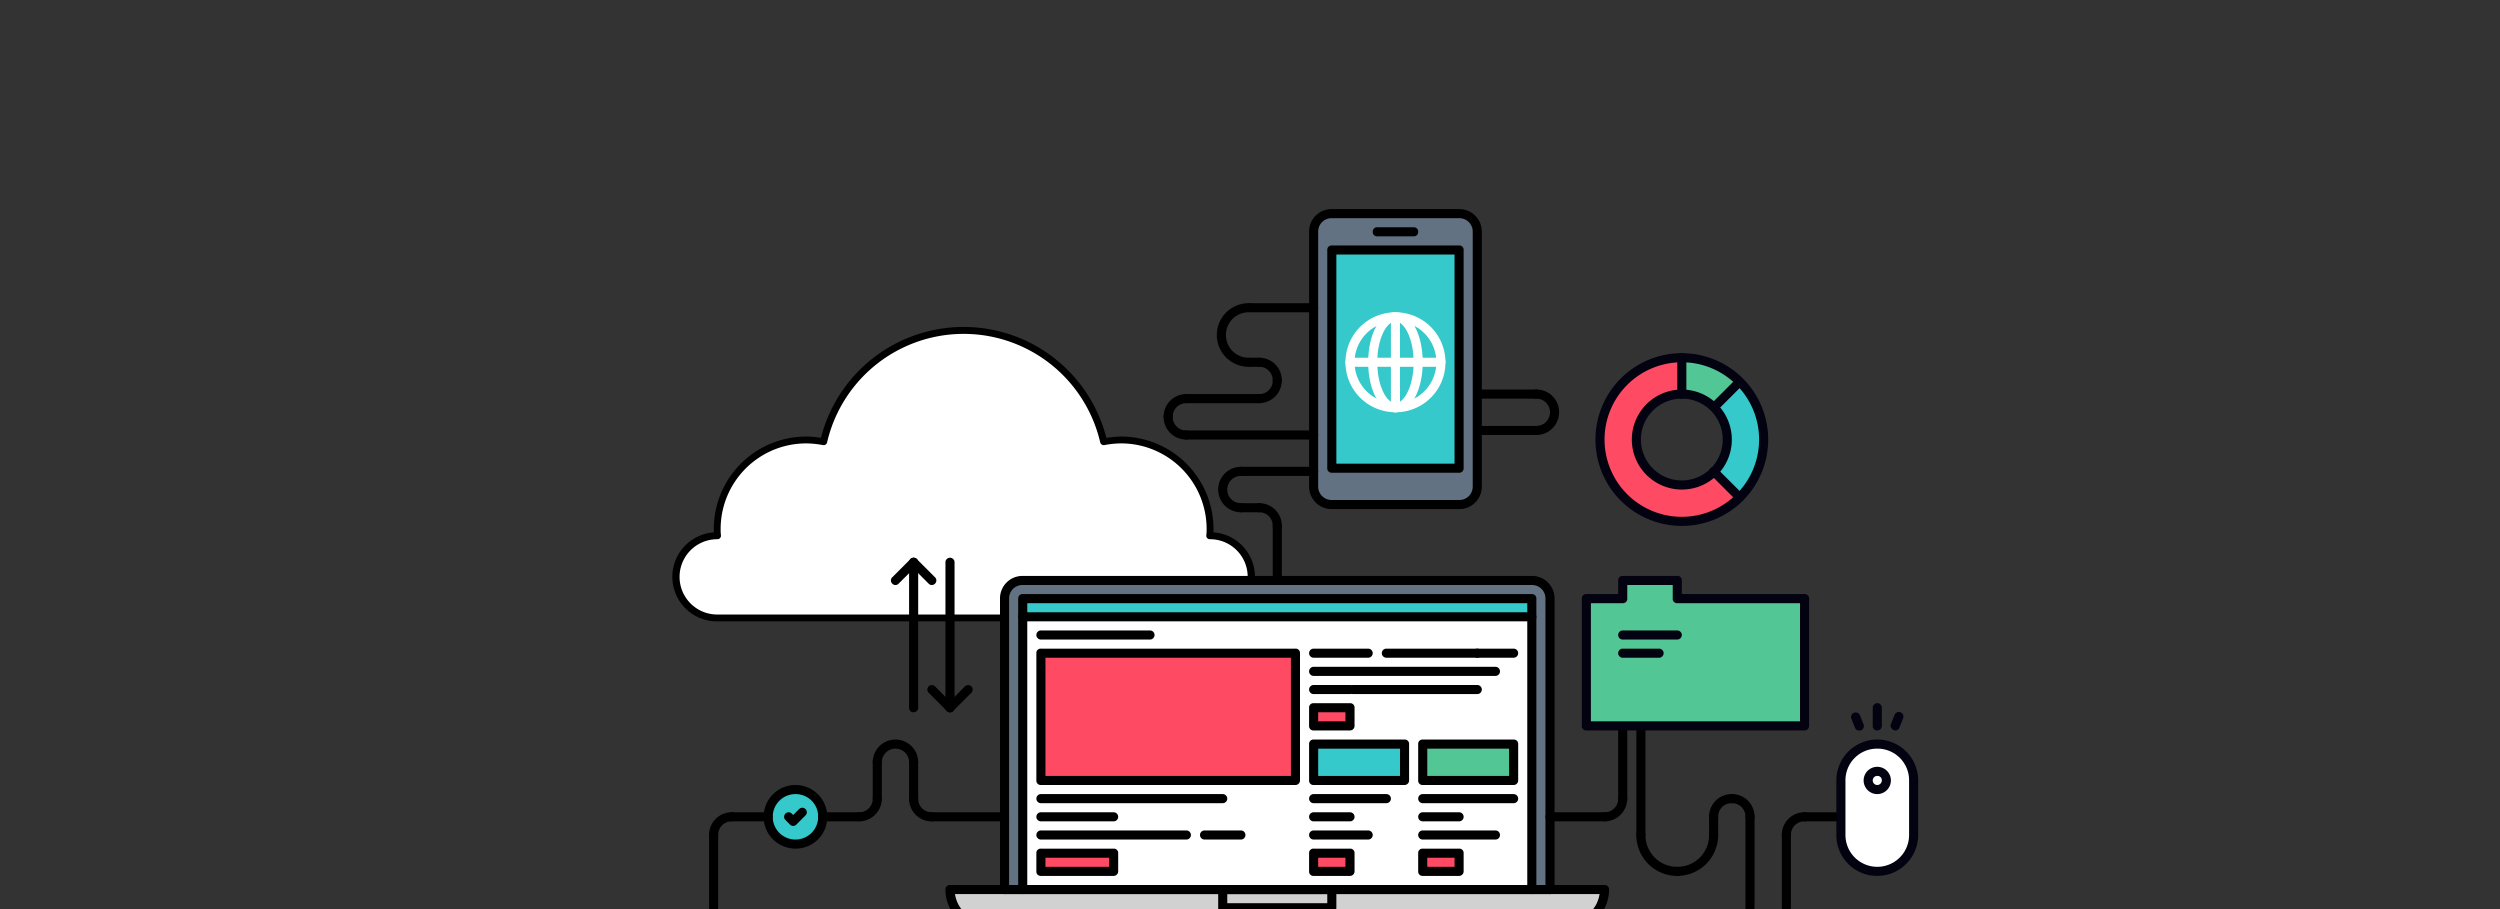<svg xmlns="http://www.w3.org/2000/svg" xmlns:xlink="http://www.w3.org/1999/xlink" width="550" height="200" viewBox="0 0 550 200"><rect x="0" y="0" width="550" height="200" fill="#333333" stroke="none"/><defs><clipPath id="a"><rect width="550" height="200" transform="translate(846 1603)" fill="#faf5e2"/></clipPath></defs><g transform="translate(-846 -1603)" clip-path="url(#a)"><g transform="translate(974 1649)"><path d="M210,49.7H198a1,1,0,0,1,0-2h12a1,1,0,0,1,0,2Z"/><path d="M210,41.7H198a1,1,0,0,1,0-2h12a1,1,0,0,1,0,2Z"/><g transform="translate(20 17.247)"><path d="M118.459,54.876h0V53.371A19.537,19.537,0,0,0,98.882,33.794a22.117,22.117,0,0,0-3.84.376,31.613,31.613,0,0,0-61.591,0,20.753,20.753,0,0,0-3.84-.376A19.537,19.537,0,0,0,10.035,53.371a10.091,10.091,0,0,0,.075,1.506h-.075a9.035,9.035,0,0,0,0,18.071H118.459a9.035,9.035,0,0,0,0-18.071Z" transform="translate(-0.247 -0.247)" fill="#fff"/><path d="M118.212,73.453H9.788a9.8,9.8,0,0,1-.753-19.576v-.753A20.341,20.341,0,0,1,29.365,32.794a15.712,15.712,0,0,1,3.238.3,32.4,32.4,0,0,1,62.8,0,23.533,23.533,0,0,1,3.238-.3,20.341,20.341,0,0,1,20.329,20.329v.753a9.8,9.8,0,0,1-.753,19.576ZM9.788,55.382a8.282,8.282,0,0,0,0,16.565H118.212a8.282,8.282,0,0,0,0-16.565.777.777,0,0,1-.828-.828,10.115,10.115,0,0,0,.075-1.431A18.83,18.83,0,0,0,98.635,34.3a20.443,20.443,0,0,0-3.689.376.8.8,0,0,1-.9-.6,30.841,30.841,0,0,0-60.085,0,.781.781,0,0,1-.9.6,20.443,20.443,0,0,0-3.689-.376A18.83,18.83,0,0,0,10.541,53.124a9.6,9.6,0,0,0,.075,1.431.855.855,0,0,1-.226.6.813.813,0,0,1-.527.226Z"/></g><path d="M93,149.7v-64a4.012,4.012,0,0,1,4-4H209a4.012,4.012,0,0,1,4,4v64Z" fill="#637282"/><rect width="112" height="64" transform="translate(97 85.7)" fill="#fff"/><rect width="16" height="4" transform="translate(101 141.7)" fill="#ff4a63"/><rect width="8" height="4" transform="translate(161 141.7)" fill="#ff4a63"/><rect width="8" height="4" transform="translate(185 141.7)" fill="#ff4a63"/><rect width="8" height="4" transform="translate(161 109.7)" fill="#ff4a63"/><rect width="20" height="8" transform="translate(185 117.7)" fill="#52c695"/><rect width="20" height="8" transform="translate(161 117.7)" fill="#35c9cb"/><rect width="56" height="28" transform="translate(101 97.7)" fill="#ff4a63"/><rect width="112" height="4" transform="translate(97 85.7)" fill="#35c9cb"/><path d="M225,149.7h0Z" fill="#d1d1d1"/><path d="M81,149.7a8.024,8.024,0,0,0,8,8H217a8.024,8.024,0,0,0,8-8Z" fill="#d1d1d1"/><path d="M97,149.7h0Z" fill="#d1d1d1"/><path d="M213,150.7H93a1,1,0,0,1,0-2H213a1,1,0,0,1,0,2Z"/><path d="M213,150.7a.945.945,0,0,1-1-1v-64a2.946,2.946,0,0,0-3-3H97a2.946,2.946,0,0,0-3,3v64a1,1,0,0,1-2,0v-64a4.951,4.951,0,0,1,5-5H209a4.951,4.951,0,0,1,5,5v64A1,1,0,0,1,213,150.7Z"/><path d="M217,158.7H89a8.963,8.963,0,0,1-9-9,.945.945,0,0,1,1-1H97a1,1,0,0,1,0,2H82.1a7,7,0,0,0,6.9,6H217a7,7,0,0,0,6.9-6H209a1,1,0,0,1,0-2h16a.945.945,0,0,1,1,1A9.026,9.026,0,0,1,217,158.7Z"/><path d="M165,154.7H141a.945.945,0,0,1-1-1v-4a.945.945,0,0,1,1-1h24a.945.945,0,0,1,1,1v4A1,1,0,0,1,165,154.7Zm-23-2h22v-2H142Z"/><path d="M209,150.7H97a.945.945,0,0,1-1-1v-64a.945.945,0,0,1,1-1H209a.945.945,0,0,1,1,1v64A1,1,0,0,1,209,150.7Zm-111-2H208v-62H98Z"/><path d="M209,90.7H97a1,1,0,0,1,0-2H209a1,1,0,0,1,0,2Z"/><path d="M125,94.7H101a1,1,0,0,1,0-2h24a1,1,0,0,1,0,2Z"/><path d="M157,126.7H101a.945.945,0,0,1-1-1v-28a.945.945,0,0,1,1-1h56a.945.945,0,0,1,1,1v28A1,1,0,0,1,157,126.7Zm-55-2h54v-26H102Z"/><path d="M141,130.7H101a1,1,0,0,1,0-2h40a1,1,0,0,1,0,2Z"/><path d="M117,134.7H101a1,1,0,0,1,0-2h16a1,1,0,0,1,0,2Z"/><path d="M117,146.7H101a.945.945,0,0,1-1-1v-4a.945.945,0,0,1,1-1h16a.945.945,0,0,1,1,1v4A1,1,0,0,1,117,146.7Zm-15-2h14v-2H102Z"/><path d="M169,146.7h-8a.945.945,0,0,1-1-1v-4a.945.945,0,0,1,1-1h8a.945.945,0,0,1,1,1v4A1,1,0,0,1,169,146.7Zm-7-2h6v-2h-6Z"/><path d="M193,146.7h-8a.945.945,0,0,1-1-1v-4a.945.945,0,0,1,1-1h8a.945.945,0,0,1,1,1v4A1,1,0,0,1,193,146.7Zm-7-2h6v-2h-6Z"/><path d="M181,126.7H161a.945.945,0,0,1-1-1v-8a.945.945,0,0,1,1-1h20a.945.945,0,0,1,1,1v8A1,1,0,0,1,181,126.7Zm-19-2h18v-6H162Z"/><path d="M205,126.7H185a.945.945,0,0,1-1-1v-8a.945.945,0,0,1,1-1h20a.945.945,0,0,1,1,1v8A1,1,0,0,1,205,126.7Zm-19-2h18v-6H186Z"/><path d="M177,130.7H161a1,1,0,0,1,0-2h16a1,1,0,0,1,0,2Z"/><path d="M169,134.7h-8a1,1,0,0,1,0-2h8a1,1,0,0,1,0,2Z"/><path d="M205,130.7H185a1,1,0,0,1,0-2h20a1,1,0,0,1,0,2Z"/><path d="M193,134.7h-8a1,1,0,0,1,0-2h8a1,1,0,0,1,0,2Z"/><path d="M173,138.7H161a1,1,0,0,1,0-2h12a1,1,0,0,1,0,2Z"/><path d="M201,138.7H185a1,1,0,0,1,0-2h16a1,1,0,0,1,0,2Z"/><path d="M133,138.7H101a1,1,0,0,1,0-2h32a1,1,0,0,1,0,2Z"/><path d="M145,138.7h-8a1,1,0,0,1,0-2h8a1,1,0,0,1,0,2Z"/><path d="M173,98.7H161a1,1,0,0,1,0-2h12a1,1,0,0,1,0,2Z"/><path d="M197,98.7H177a1,1,0,0,1,0-2h20a1,1,0,0,1,0,2Z"/><path d="M205,98.7h-8a1,1,0,0,1,0-2h8a1,1,0,0,1,0,2Z"/><path d="M201,102.7H161a1,1,0,0,1,0-2h40a1,1,0,0,1,0,2Z"/><path d="M169,106.7h-8a1,1,0,0,1,0-2h8a1,1,0,0,1,0,2Z"/><path d="M197,106.7H169.7a1,1,0,0,1,0-2H197a1,1,0,0,1,0,2Z"/><path d="M169,114.7h-8a.945.945,0,0,1-1-1v-4a.945.945,0,0,1,1-1h8a.945.945,0,0,1,1,1v4A1,1,0,0,1,169,114.7Zm-7-2h6v-2h-6Z"/><path d="M161,5a4.012,4.012,0,0,1,4-4h28a4.012,4.012,0,0,1,4,4V61a4.012,4.012,0,0,1-4,4H165a4.012,4.012,0,0,1-4-4Z" fill="#637282"/><rect width="28" height="48" transform="translate(165 9)" fill="#35c9cb"/><path d="M179,44.7a11,11,0,1,1,11-11A10.968,10.968,0,0,1,179,44.7Zm0-20a9,9,0,1,0,9,9A8.963,8.963,0,0,0,179,24.7Z" fill="#fff"/><path d="M179,44.7a.945.945,0,0,1-1-1v-20a1,1,0,0,1,2,0v20A1,1,0,0,1,179,44.7Z" fill="#fff"/><path d="M179,44.7c-3.4,0-6-4.8-6-11s2.6-11,6-11,6,4.8,6,11C185,39.8,182.4,44.7,179,44.7Zm0-20c-1.9,0-4,3.7-4,9s2.1,9,4,9,4-3.7,4-9S180.9,24.7,179,24.7Z" fill="#fff"/><path d="M189,34.7H169a1,1,0,0,1,0-2h20a.945.945,0,0,1,1,1A1,1,0,0,1,189,34.7Z" fill="#fff"/><path d="M193,58H165a.945.945,0,0,1-1-1V9a.945.945,0,0,1,1-1h28a.945.945,0,0,1,1,1V57A.945.945,0,0,1,193,58Zm-27-2h26V10H166Z"/><path d="M193,66H165a4.951,4.951,0,0,1-5-5V5a4.951,4.951,0,0,1,5-5h28a4.951,4.951,0,0,1,5,5V61A4.951,4.951,0,0,1,193,66ZM165,2a2.946,2.946,0,0,0-3,3V61a2.946,2.946,0,0,0,3,3h28a2.946,2.946,0,0,0,3-3V5a2.946,2.946,0,0,0-3-3Z"/><path d="M183,6h-8a.945.945,0,0,1-1-1,.945.945,0,0,1,1-1h8a.945.945,0,0,1,1,1A.945.945,0,0,1,183,6Z"/><circle cx="6" cy="6" r="6" transform="translate(41 127.7)" fill="#35c9cb"/><path d="M47,140.7a7,7,0,1,1,7-7A6.957,6.957,0,0,1,47,140.7Zm0-12a5,5,0,1,0,5,5A4.951,4.951,0,0,0,47,128.7Z"/><path d="M46.5,135.7a.908.908,0,0,1-.7-.3l-1-1a.99.99,0,1,1,1.4-1.4l.3.3,1.3-1.3a.99.99,0,1,1,1.4,1.4l-2,2A.908.908,0,0,1,46.5,135.7Z"/><path d="M29,154.7a.945.945,0,0,1-1-1v-16a1,1,0,0,1,2,0v16A1,1,0,0,1,29,154.7Z"/><path d="M73,122.7a.945.945,0,0,1-1-1,3,3,0,1,0-6,0,1,1,0,0,1-2,0,5,5,0,1,1,10,0A1,1,0,0,1,73,122.7Z"/><path d="M73,130.7a.945.945,0,0,1-1-1v-8a1,1,0,1,1,2,0v8A1,1,0,0,1,73,130.7Z"/><path d="M77,134.7a4.951,4.951,0,0,1-5-5,1,1,0,0,1,2,0,2.946,2.946,0,0,0,3,3,1,1,0,0,1,0,2Z"/><path d="M93,134.7H77a1,1,0,0,1,0-2H93a1,1,0,0,1,0,2Z"/><path d="M29,138.7a.945.945,0,0,1-1-1,4.951,4.951,0,0,1,5-5,1,1,0,0,1,0,2,2.946,2.946,0,0,0-3,3A1,1,0,0,1,29,138.7Z"/><path d="M41,134.7H33a1,1,0,0,1,0-2h8a1,1,0,0,1,0,2Z"/><path d="M61,134.7H53a1,1,0,0,1,0-2h8a1,1,0,0,1,0,2Z"/><path d="M65,130.7a.945.945,0,0,1-1-1v-8a1,1,0,1,1,2,0v8A1,1,0,0,1,65,130.7Z"/><path d="M61,134.7a1,1,0,0,1,0-2,2.946,2.946,0,0,0,3-3,1,1,0,0,1,2,0A5.015,5.015,0,0,1,61,134.7Z"/><path d="M153,70.7a.945.945,0,0,1-1-1,2.946,2.946,0,0,0-3-3,1,1,0,0,1,0-2,4.951,4.951,0,0,1,5,5A1,1,0,0,1,153,70.7Z"/><path d="M161,50.7H133a1,1,0,0,1,0-2h28a1,1,0,0,1,0,2Z"/><path d="M153,38.7a.945.945,0,0,1-1-1,2.946,2.946,0,0,0-3-3,1,1,0,0,1,0-2,4.951,4.951,0,0,1,5,5A1,1,0,0,1,153,38.7Z"/><path d="M149,34.7h-2a1,1,0,0,1,0-2h2a1,1,0,0,1,0,2Z"/><path d="M146.7,34.7a7,7,0,1,1,0-14,1,1,0,0,1,0,2,5,5,0,1,0,0,10,.945.945,0,0,1,1,1A1,1,0,0,1,146.7,34.7Z"/><path d="M161,22.7H147a1,1,0,0,1,0-2h14a1,1,0,0,1,0,2Z"/><path d="M149,42.7a1,1,0,0,1,0-2,2.946,2.946,0,0,0,3-3,1,1,0,0,1,2,0A5.015,5.015,0,0,1,149,42.7Z"/><path d="M129,46.7a.945.945,0,0,1-1-1,4.951,4.951,0,0,1,5-5,1,1,0,0,1,0,2,2.946,2.946,0,0,0-3,3A1,1,0,0,1,129,46.7Z"/><path d="M133,50.7a4.951,4.951,0,0,1-5-5,1,1,0,0,1,2,0,2.946,2.946,0,0,0,3,3,1,1,0,0,1,0,2Z"/><path d="M149,42.7H133a1,1,0,0,1,0-2h16a1,1,0,0,1,0,2Z"/><path d="M153,82.7a.945.945,0,0,1-1-1v-12a1,1,0,0,1,2,0v12A1,1,0,0,1,153,82.7Z"/><path d="M225,134.7H213a1,1,0,0,1,0-2h12a1,1,0,0,1,0,2Z"/><path d="M225,134.7a1,1,0,0,1,0-2,2.946,2.946,0,0,0,3-3,1,1,0,0,1,2,0A5.015,5.015,0,0,1,225,134.7Z"/><path d="M229,130.7a.945.945,0,0,1-1-1v-16a1,1,0,1,1,2,0v16A1,1,0,0,1,229,130.7Z"/><path d="M233,138.7a.945.945,0,0,1-1-1v-24a1,1,0,1,1,2,0v24A1,1,0,0,1,233,138.7Z"/><path d="M241,146.7a8.963,8.963,0,0,1-9-9,1,1,0,0,1,2,0,6.957,6.957,0,0,0,7,7,1,1,0,0,1,0,2Z"/><path d="M241,146.7a1,1,0,0,1,0-2,6.957,6.957,0,0,0,7-7,1,1,0,0,1,2,0A9.026,9.026,0,0,1,241,146.7Z"/><path d="M249,138.7a.945.945,0,0,1-1-1v-4a1,1,0,0,1,2,0v4A1,1,0,0,1,249,138.7Z"/><path d="M249,134.7a.945.945,0,0,1-1-1,4.951,4.951,0,0,1,5-5,1,1,0,0,1,0,2,2.946,2.946,0,0,0-3,3A1,1,0,0,1,249,134.7Z"/><path d="M257,134.7a.945.945,0,0,1-1-1,2.946,2.946,0,0,0-3-3,1,1,0,0,1,0-2,4.951,4.951,0,0,1,5,5A1,1,0,0,1,257,134.7Z"/><path d="M257,154.7a.945.945,0,0,1-1-1v-20a1,1,0,0,1,2,0v20A1,1,0,0,1,257,154.7Z"/><path d="M265,154.7a.945.945,0,0,1-1-1v-16a1,1,0,0,1,2,0v16A1,1,0,0,1,265,154.7Z"/><path d="M265,138.7a.945.945,0,0,1-1-1,4.951,4.951,0,0,1,5-5,1,1,0,0,1,0,2,2.946,2.946,0,0,0-3,3A1,1,0,0,1,265,138.7Z"/><path d="M285,134.7H269a1,1,0,0,1,0-2h16a1,1,0,0,1,0,2Z"/><path d="M73,110.7a.945.945,0,0,1-1-1v-32a1,1,0,0,1,2,0v32A1,1,0,0,1,73,110.7Z"/><path d="M69,82.7a.908.908,0,0,1-.7-.3.967.967,0,0,1,0-1.4l4-4a.99.99,0,0,1,1.4,1.4l-4,4A.908.908,0,0,1,69,82.7Z"/><path d="M77,82.7a.908.908,0,0,1-.7-.3l-4-4A.99.99,0,0,1,73.7,77l4,4a.967.967,0,0,1,0,1.4A.908.908,0,0,1,77,82.7Z"/><path d="M81,110.7a.945.945,0,0,1-1-1v-32a1,1,0,0,1,2,0v32A1,1,0,0,1,81,110.7Z"/><path d="M81,110.7a.908.908,0,0,1-.7-.3l-4-4a.99.99,0,0,1,1.4-1.4l4,4a.967.967,0,0,1,0,1.4A.908.908,0,0,1,81,110.7Z"/><path d="M81,110.7a.908.908,0,0,1-.7-.3.967.967,0,0,1,0-1.4l4-4a.99.99,0,0,1,1.4,1.4l-4,4A.908.908,0,0,1,81,110.7Z"/><path d="M241,85.7v-4H229v4h-7.9v28H269v-28Z" fill="#52c695"/><path d="M269,114.7H221a.945.945,0,0,1-1-1v-28a.945.945,0,0,1,1-1h7v-3a.945.945,0,0,1,1-1h12a.945.945,0,0,1,1,1v3h27a.945.945,0,0,1,1,1v28A1,1,0,0,1,269,114.7Zm-47-2h46v-26H241a.945.945,0,0,1-1-1v-3H230v3a.945.945,0,0,1-1,1h-7Z" fill="#020210"/><path d="M237,98.7h-8a1,1,0,0,1,0-2h8a1,1,0,0,1,0,2Z" fill="#020210"/><path d="M241,94.7H229a1,1,0,0,1,0-2h12a1,1,0,0,1,0,2Z" fill="#020210"/><path d="M210,49.7a1,1,0,0,1,0-2,3,3,0,0,0,0-6,1,1,0,0,1,0-2,4.951,4.951,0,0,1,5,5A5.015,5.015,0,0,1,210,49.7Z"/><path d="M249.1,43.6l5.7-5.7a17.925,17.925,0,0,0-12.7-5.3v8A10.442,10.442,0,0,1,249.1,43.6Z" fill="#52c695"/><path d="M254.7,37.9,249,43.6a10.141,10.141,0,0,1,0,14.2l5.7,5.7A17.924,17.924,0,0,0,260,50.8,18.4,18.4,0,0,0,254.7,37.9Z" fill="#35c9cb"/><path d="M242,60.7a10,10,0,0,1,0-20v-8a18,18,0,1,0,0,36,17.579,17.579,0,0,0,12.7-5.3L249,57.7A9.273,9.273,0,0,1,242,60.7Z" fill="#ff4a63"/><path d="M242,69.7a19,19,0,1,1,19-19A18.992,18.992,0,0,1,242,69.7Zm0-36a17,17,0,1,0,17,17A16.986,16.986,0,0,0,242,33.7Z" fill="#020210"/><path d="M242,61.7a11,11,0,1,1,11-11A10.968,10.968,0,0,1,242,61.7Zm0-20a9,9,0,1,0,9,9A8.963,8.963,0,0,0,242,41.7Z" fill="#020210"/><path d="M242,41.7a.945.945,0,0,1-1-1v-8a1,1,0,0,1,2,0v8A1,1,0,0,1,242,41.7Z" fill="#020210"/><path d="M249.7,44a.908.908,0,0,1-.7-.3.967.967,0,0,1,0-1.4l5-5a.99.99,0,0,1,1.4,1.4l-5,5A.908.908,0,0,1,249.7,44Z" fill="#020210"/><path d="M254.7,64.4a.908.908,0,0,1-.7-.3l-5.7-5.7a.99.99,0,0,1,1.4-1.4l5.7,5.7a.967.967,0,0,1,0,1.4A.908.908,0,0,1,254.7,64.4Z" fill="#020210"/><circle cx="2" cy="2" r="2" transform="translate(283 123.7)" fill="#b5b5b5"/><path d="M285,117.7a8.024,8.024,0,0,0-8,8v12a8,8,0,0,0,16,0v-12A8.024,8.024,0,0,0,285,117.7Z" fill="#fff"/><path d="M285,146.7a8.963,8.963,0,0,1-9-9v-12a9,9,0,1,1,18,0v12A9.026,9.026,0,0,1,285,146.7Zm0-28a6.957,6.957,0,0,0-7,7v12a7,7,0,0,0,14,0v-12A6.957,6.957,0,0,0,285,118.7Z" fill="#020210"/><path d="M285,128.7a3,3,0,1,1,3-3A3.009,3.009,0,0,1,285,128.7Zm0-4a1,1,0,1,0,1,1A.945.945,0,0,0,285,124.7Z" fill="#020210"/><path d="M285,114.7a.945.945,0,0,1-1-1v-4a1,1,0,1,1,2,0v4A1,1,0,0,1,285,114.7Z" fill="#020210"/><path d="M289,114.7a.756.756,0,0,1-.4-.1,1.04,1.04,0,0,1-.6-1.3l.8-2a1.012,1.012,0,0,1,1.9.7l-.8,2A.961.961,0,0,1,289,114.7Z" fill="#020210"/><path d="M281,114.7a.875.875,0,0,1-.9-.6l-.8-2a1.012,1.012,0,0,1,1.9-.7l.8,2a1.04,1.04,0,0,1-.6,1.3Z" fill="#020210"/><path d="M161,58.7H145a1,1,0,0,1,0-2h16a1,1,0,0,1,0,2Z"/><path d="M149,66.7h-4a1,1,0,0,1,0-2h4a1,1,0,0,1,0,2Z"/><path d="M145,66.7a5,5,0,0,1,0-10,1,1,0,0,1,0,2,3,3,0,0,0,0,6,1,1,0,0,1,0,2Z"/></g></g></svg>